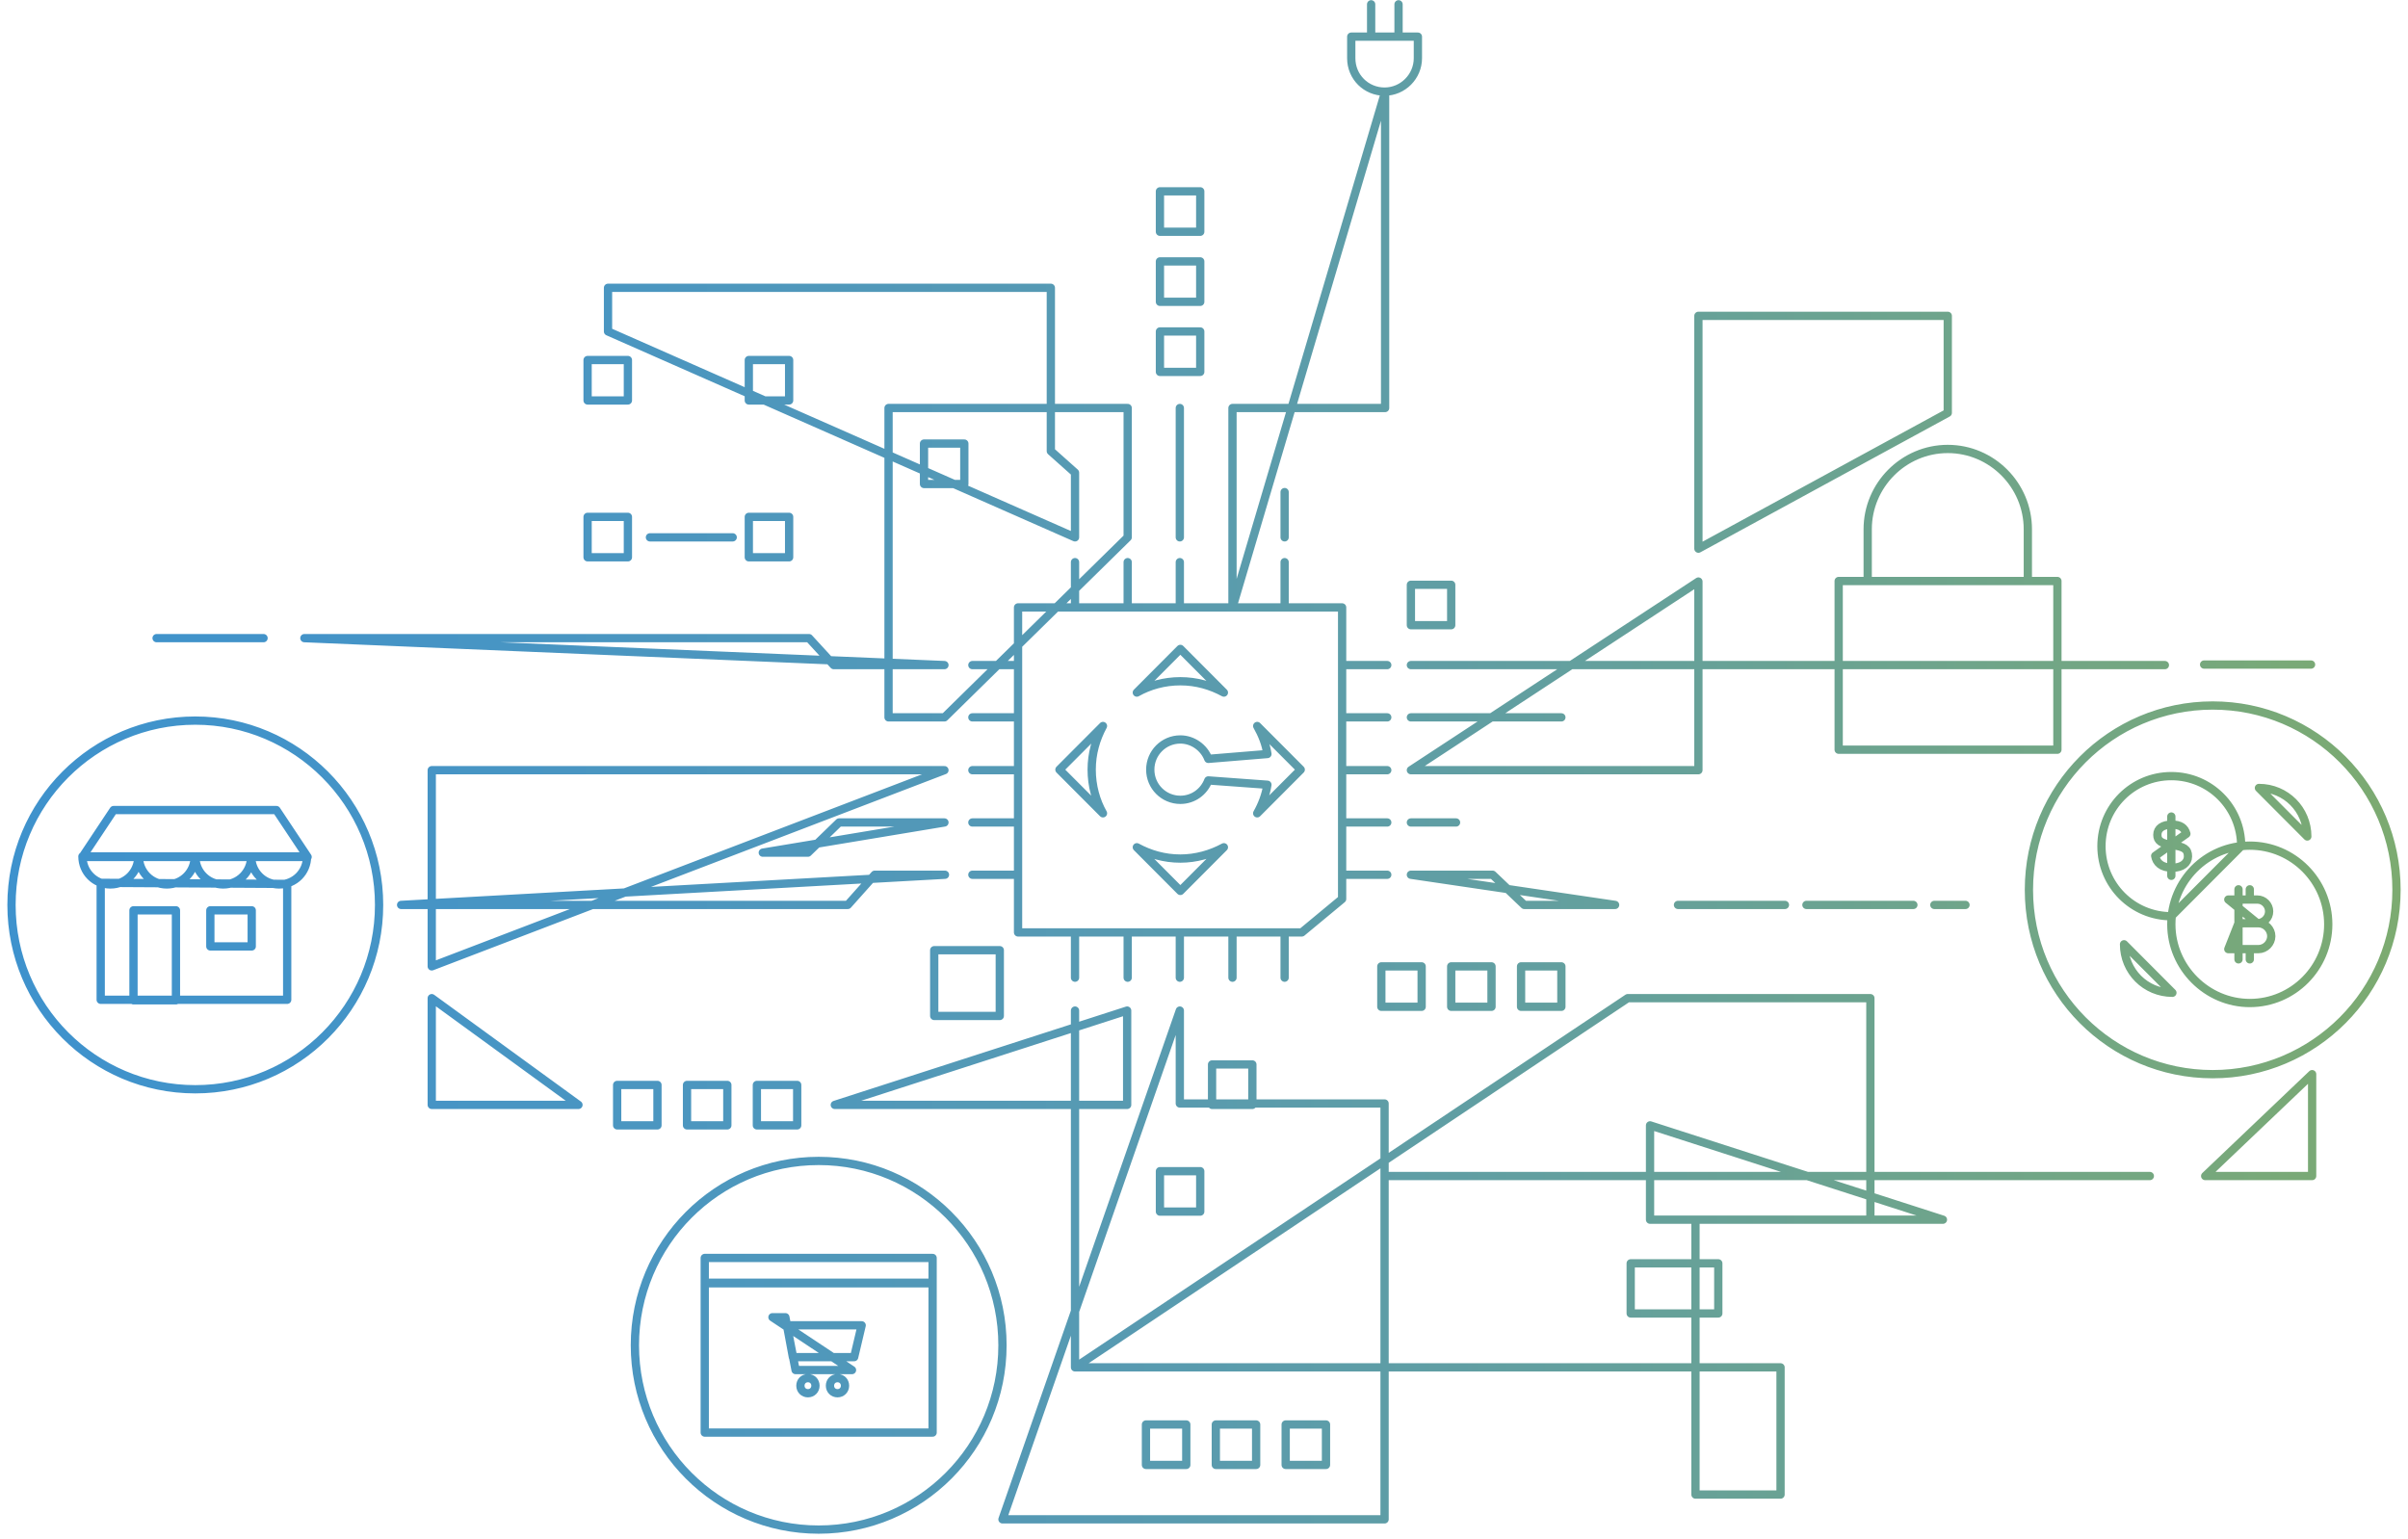 <svg xmlns="http://www.w3.org/2000/svg" xmlns:xlink="http://www.w3.org/1999/xlink" width="291" height="186" version="1.1" viewBox="0 0 291 186"><title>coinify-enterprise-illustration-1</title><desc>Created with Sketch.</desc><defs><linearGradient id="linearGradient-1" x1="100.111%" x2="-.111%" y1="50%" y2="50%"><stop offset="0%" stop-color="#7DAB6F"/><stop offset="11.62%" stop-color="#74A781"/><stop offset="33.6%" stop-color="#64A09D"/><stop offset="54.19%" stop-color="#579AB2"/><stop offset="72.75%" stop-color="#4B96C0"/><stop offset="88.64%" stop-color="#4293C9"/><stop offset="100%" stop-color="#3E92CD"/></linearGradient></defs><g id="Page-1" fill="none" fill-rule="evenodd" stroke="none" stroke-linecap="square" stroke-linejoin="round" stroke-width="1"><g id="1---Buy-&amp;-Sell---Landing-Screen" stroke="url(#linearGradient-1)" transform="translate(-878, -329)"><g id="coinify-enterprise-illustration-1" transform="translate(879, 329)"><path id="Shape" d="M156.32,112.694 L122.029,112.694 L122.029,73.414 L161.191,73.414 L161.191,108.655 L156.32,112.694 Z M111.898,122.79 L119.821,122.79 L119.821,114.843 L111.898,114.843 L111.898,122.79 Z M110.664,58.496 L115.535,58.496 L115.535,53.611 L110.664,53.611 L110.664,58.496 Z M139.175,44.947 L144.045,44.947 L144.045,40.062 L139.175,40.062 L139.175,44.947 Z M139.175,36.479 L144.045,36.479 L144.045,31.593 L139.175,31.593 L139.175,36.479 Z M139.175,28.011 L144.045,28.011 L144.045,23.125 L139.175,23.125 L139.175,28.011 Z M187.688,121.683 L187.688,116.798 L182.817,116.798 L182.817,121.683 L187.688,121.683 Z M179.245,121.683 L179.245,116.798 L174.374,116.798 L174.374,121.683 L179.245,121.683 Z M170.802,121.683 L170.802,116.798 L165.931,116.798 L165.931,121.683 L170.802,121.683 Z M159.242,177.053 L159.242,172.167 L154.371,172.167 L154.371,177.053 L159.242,177.053 Z M150.8,177.053 L150.8,172.167 L145.929,172.167 L145.929,177.053 L150.8,177.053 Z M142.357,177.053 L142.357,172.167 L137.486,172.167 L137.486,177.053 L142.357,177.053 Z M95.338,136.014 L95.338,131.129 L90.467,131.129 L90.467,136.014 L95.338,136.014 Z M86.895,136.014 L86.895,131.129 L82.024,131.129 L82.024,136.014 L86.895,136.014 Z M78.452,136.014 L78.452,131.129 L73.581,131.129 L73.581,136.014 L78.452,136.014 Z M89.493,48.4 L94.363,48.4 L94.363,43.514 L89.493,43.514 L89.493,48.4 Z M70.009,48.4 L74.88,48.4 L74.88,43.514 L70.009,43.514 L70.009,48.4 Z M89.493,67.356 L94.363,67.356 L94.363,62.47 L89.493,62.47 L89.493,67.356 Z M70.009,67.356 L74.88,67.356 L74.88,62.47 L70.009,62.47 L70.009,67.356 Z M169.503,75.563 L174.374,75.563 L174.374,70.678 L169.503,70.678 L169.503,75.563 Z M145.474,133.539 L150.345,133.539 L150.345,128.653 L145.474,128.653 L145.474,133.539 Z M139.175,146.437 L144.045,146.437 L144.045,141.551 L139.175,141.551 L139.175,146.437 Z M161.191,80.384 L166.646,80.384 L161.191,80.384 Z M161.191,86.702 L166.646,86.702 L161.191,86.702 Z M161.191,93.086 L166.646,93.086 L161.191,93.086 Z M161.191,99.405 L166.646,99.405 L161.191,99.405 Z M161.191,105.724 L166.646,105.724 L161.191,105.724 Z M169.503,80.384 L260.62,80.384 L169.503,80.384 Z M169.503,86.702 L187.688,86.702 L169.503,86.702 Z M234.382,49.898 L234.382,38.173 L204.248,38.173 L204.248,66.313 L234.382,49.898 Z M169.503,93.086 L204.248,93.086 L204.248,70.287 L169.503,93.086 Z M174.959,99.405 L169.503,99.405 L174.959,99.405 Z M169.503,105.724 L179.375,105.724 L183.207,109.371 L194.182,109.371 L169.503,105.724 Z M116.509,80.384 L121.964,80.384 L116.509,80.384 Z M116.509,86.702 L121.964,86.702 L116.509,86.702 Z M121.964,93.086 L116.509,93.086 L121.964,93.086 Z M116.509,99.405 L121.964,99.405 L116.509,99.405 Z M116.509,105.724 L121.964,105.724 L116.509,105.724 Z M135.278,64.945 L135.278,49.312 L106.378,49.312 L106.378,86.702 L113.132,86.702 L135.278,64.945 Z M113.132,80.384 L99.754,80.384 L96.766,77.127 L35.784,77.127 L113.132,80.384 Z M51.176,120.641 L51.176,133.539 L68.905,133.539 L51.176,120.641 Z M113.132,93.086 L51.176,93.086 L51.176,116.798 L113.132,93.086 Z M113.132,99.405 L100.403,99.405 L96.636,103.053 L91.181,103.053 L113.132,99.405 Z M47.474,109.371 L101.453,109.371 L104.706,105.724 L113.197,105.724 L47.474,109.371 Z M128.913,118.165 L128.913,112.694 L128.913,118.165 Z M135.278,118.165 L135.278,112.694 L135.278,118.165 Z M141.578,118.165 L141.578,112.694 L141.578,118.165 Z M147.942,118.165 L147.942,112.694 L147.942,118.165 Z M128.913,165.262 L128.913,122.139 L128.913,165.262 Z M99.884,133.539 L135.213,133.539 L135.213,122.139 L99.884,133.539 Z M120.146,183.632 L166.321,183.632 L166.321,133.371 L141.578,133.371 L141.578,122.139 L120.146,183.632 Z M154.242,118.165 L154.242,112.694 L154.242,118.165 Z M128.913,73.414 L128.913,67.942 L128.913,73.414 Z M135.278,73.414 L135.278,67.942 L135.278,73.414 Z M141.578,73.414 L141.578,67.942 L141.578,73.414 Z M154.242,73.414 L154.242,67.942 L154.242,73.414 Z M128.913,64.945 L128.913,57.129 L125.991,54.523 L125.991,34.785 L72.477,34.785 L72.477,40.062 L128.913,64.945 Z M141.578,64.945 L141.578,49.312 L141.578,64.945 Z M147.942,73.414 L147.942,49.312 L166.386,49.312 L166.386,11.139 L147.942,73.414 Z M154.242,64.945 L154.242,59.474 L154.242,64.945 Z M247.631,70.222 L221.199,70.222 L221.199,90.611 L247.631,90.611 L247.631,70.222 Z M244.059,70.222 L244.059,63.968 C244.059,58.627 239.708,54.262 234.382,54.262 C229.057,54.262 224.706,58.627 224.706,63.968 L224.706,70.222 L244.059,70.222 Z M198.403,136.014 L198.403,147.414 L233.798,147.414 L198.403,136.014 Z M128.913,165.262 L214.173,165.262 L214.173,180.636 L203.894,180.636 L203.894,147.414 L225.03,147.414 L225.03,120.641 L195.706,120.641 L128.913,165.262 Z M166.581,142.137 L258.801,142.137 L166.581,142.137 Z M201.78,109.371 L214.704,109.371 L201.78,109.371 Z M217.302,109.371 L230.226,109.371 L217.302,109.371 Z M278.414,129.826 L278.414,142.137 L265.49,142.137 L278.414,129.826 Z M265.36,80.319 L278.284,80.319 L265.36,80.319 Z M17.924,77.127 L30.848,77.127 L17.924,77.127 Z M77.543,64.945 L87.544,64.945 L77.543,64.945 Z M232.759,109.371 L236.525,109.371 L232.759,109.371 Z M206.651,152.69 L196.065,152.69 L196.065,158.748 L206.651,158.748 L206.651,152.69 Z M162.295,4.43 L162.295,7.035 C162.295,9.315 164.113,11.074 166.321,11.074 C168.529,11.074 170.348,9.25 170.348,7.035 L170.348,4.43 L162.295,4.43 Z M164.698,4.43 L164.698,0.521 L164.698,4.43 Z M168.01,4.43 L168.01,0.521 L168.01,4.43 Z M111.703,155.1 L84.167,155.1 L84.167,173.144 L111.703,173.144 L111.703,155.1 Z M111.703,152.039 L84.167,152.039 L84.167,155.035 L111.703,155.035 L111.703,152.039 Z M32.407,97.907 L12.729,97.907 L8.962,103.574 L36.174,103.574 L32.407,97.907 Z M8.962,103.509 C8.962,105.398 10.456,106.896 12.339,106.896 C14.223,106.896 15.716,105.398 15.716,103.509 L8.962,103.509 Z M15.781,103.509 C15.781,105.398 17.275,106.896 19.158,106.896 C21.042,106.896 22.536,105.398 22.536,103.509 L15.781,103.509 Z M22.6,103.509 C22.6,105.398 24.094,106.896 25.978,106.896 C27.861,106.896 29.355,105.398 29.355,103.509 L22.6,103.509 Z M29.355,103.509 C29.355,105.398 30.848,106.896 32.732,106.896 C34.615,106.896 36.109,105.398 36.109,103.509 L29.355,103.509 Z M11.17,106.701 L11.17,120.836 L33.706,120.836 L33.706,106.831 L11.17,106.701 Z M20.262,120.901 L20.262,110.023 L15.132,110.023 L15.132,120.901 L20.262,120.901 Z M29.42,110.023 L24.419,110.023 L24.419,114.387 L29.42,114.387 L29.42,110.023 Z M22.6,87.093 C10.326,87.093 0.39,97.06 0.39,109.371 C0.39,121.683 10.326,131.65 22.6,131.65 C34.875,131.65 44.811,121.683 44.811,109.371 C44.811,97.06 34.81,87.093 22.6,87.093 Z M266.4,85.269 C254.125,85.269 244.189,95.236 244.189,107.548 C244.189,119.859 254.125,129.826 266.4,129.826 C278.674,129.826 288.61,119.859 288.61,107.548 C288.61,95.236 278.674,85.269 266.4,85.269 Z M97.935,140.313 C85.661,140.313 75.724,150.28 75.724,162.592 C75.724,174.903 85.661,184.87 97.935,184.87 C110.21,184.87 120.146,174.903 120.146,162.592 C120.146,150.28 110.21,140.313 97.935,140.313 Z M92.35,159.204 L93.909,159.204 L95.143,165.588 L101.962,165.588 L92.35,159.204 Z M100.208,166.565 C99.689,166.565 99.299,166.956 99.299,167.477 C99.299,167.998 99.689,168.389 100.208,168.389 C100.728,168.389 101.118,167.998 101.118,167.477 C101.118,166.956 100.728,166.565 100.208,166.565 Z M96.636,166.565 C96.117,166.565 95.727,166.956 95.727,167.477 C95.727,167.998 96.117,168.389 96.636,168.389 C97.156,168.389 97.546,167.998 97.546,167.477 C97.546,166.956 97.156,166.565 96.636,166.565 Z M94.818,164.025 L102.222,164.025 L103.131,160.181 L94.104,160.181 L94.818,164.025 Z M277.83,101.099 C277.83,97.842 275.232,95.236 271.985,95.236 L277.83,101.099 Z M255.684,114.127 C255.684,117.384 258.282,119.989 261.529,119.989 L255.684,114.127 Z M269.842,102.271 C269.842,97.581 266.075,93.803 261.399,93.803 C256.723,93.803 252.956,97.581 252.956,102.271 C252.956,106.961 256.723,110.739 261.399,110.739 L269.842,102.271 Z M270.881,102.206 C265.62,102.206 261.399,106.505 261.399,111.717 C261.399,116.928 265.685,121.227 270.881,121.227 C276.141,121.227 280.362,116.928 280.362,111.717 C280.362,106.505 276.141,102.206 270.881,102.206 Z M269.517,107.482 L269.517,115.951 L269.517,107.482 Z M270.881,107.482 L270.881,108.655 L270.881,107.482 Z M270.881,114.713 L270.881,115.951 L270.881,114.713 Z M271.79,111.586 C272.569,111.586 273.219,110.935 273.219,110.153 C273.219,109.371 272.569,108.72 271.79,108.72 L268.283,108.72 L271.79,111.586 Z M268.283,114.713 L271.92,114.713 C272.764,114.713 273.478,113.996 273.478,113.15 C273.478,112.303 272.764,111.586 271.92,111.586 L269.517,111.586 L268.283,114.713 Z M261.399,98.688 L261.399,105.854 L261.399,98.688 Z M259.451,103.444 C259.58,104.225 260.165,104.877 261.529,104.877 C262.698,104.877 263.412,104.29 263.412,103.509 C263.412,102.597 262.893,102.336 261.529,102.141 C260.165,101.945 259.71,101.62 259.71,100.903 C259.71,100.121 260.36,99.665 261.464,99.665 C262.503,99.665 263.022,100.056 263.217,100.773 L259.451,103.444 Z M141.642,82.338 C143.591,82.338 145.344,82.859 146.903,83.706 L141.642,78.43 L136.382,83.706 C137.876,82.859 139.694,82.338 141.642,82.338 Z M145.02,91.718 C144.5,90.35 143.136,89.373 141.642,89.373 C139.629,89.373 138.006,91.002 138.006,93.021 C138.006,95.04 139.629,96.669 141.642,96.669 C143.201,96.669 144.5,95.692 145.02,94.324 L152.163,94.845 C151.969,96.083 151.514,97.255 150.929,98.298 L156.19,93.021 L150.929,87.745 C151.514,88.787 151.969,89.894 152.163,91.132 L145.02,91.718 Z M130.927,93.021 C130.927,91.067 131.446,89.308 132.291,87.745 L127.03,93.021 L132.291,98.298 C131.446,96.799 130.927,94.975 130.927,93.021 Z M141.642,103.769 C139.694,103.769 137.941,103.248 136.382,102.401 L141.642,107.678 L146.903,102.401 C145.344,103.248 143.526,103.769 141.642,103.769 Z"/></g></g></g></svg>